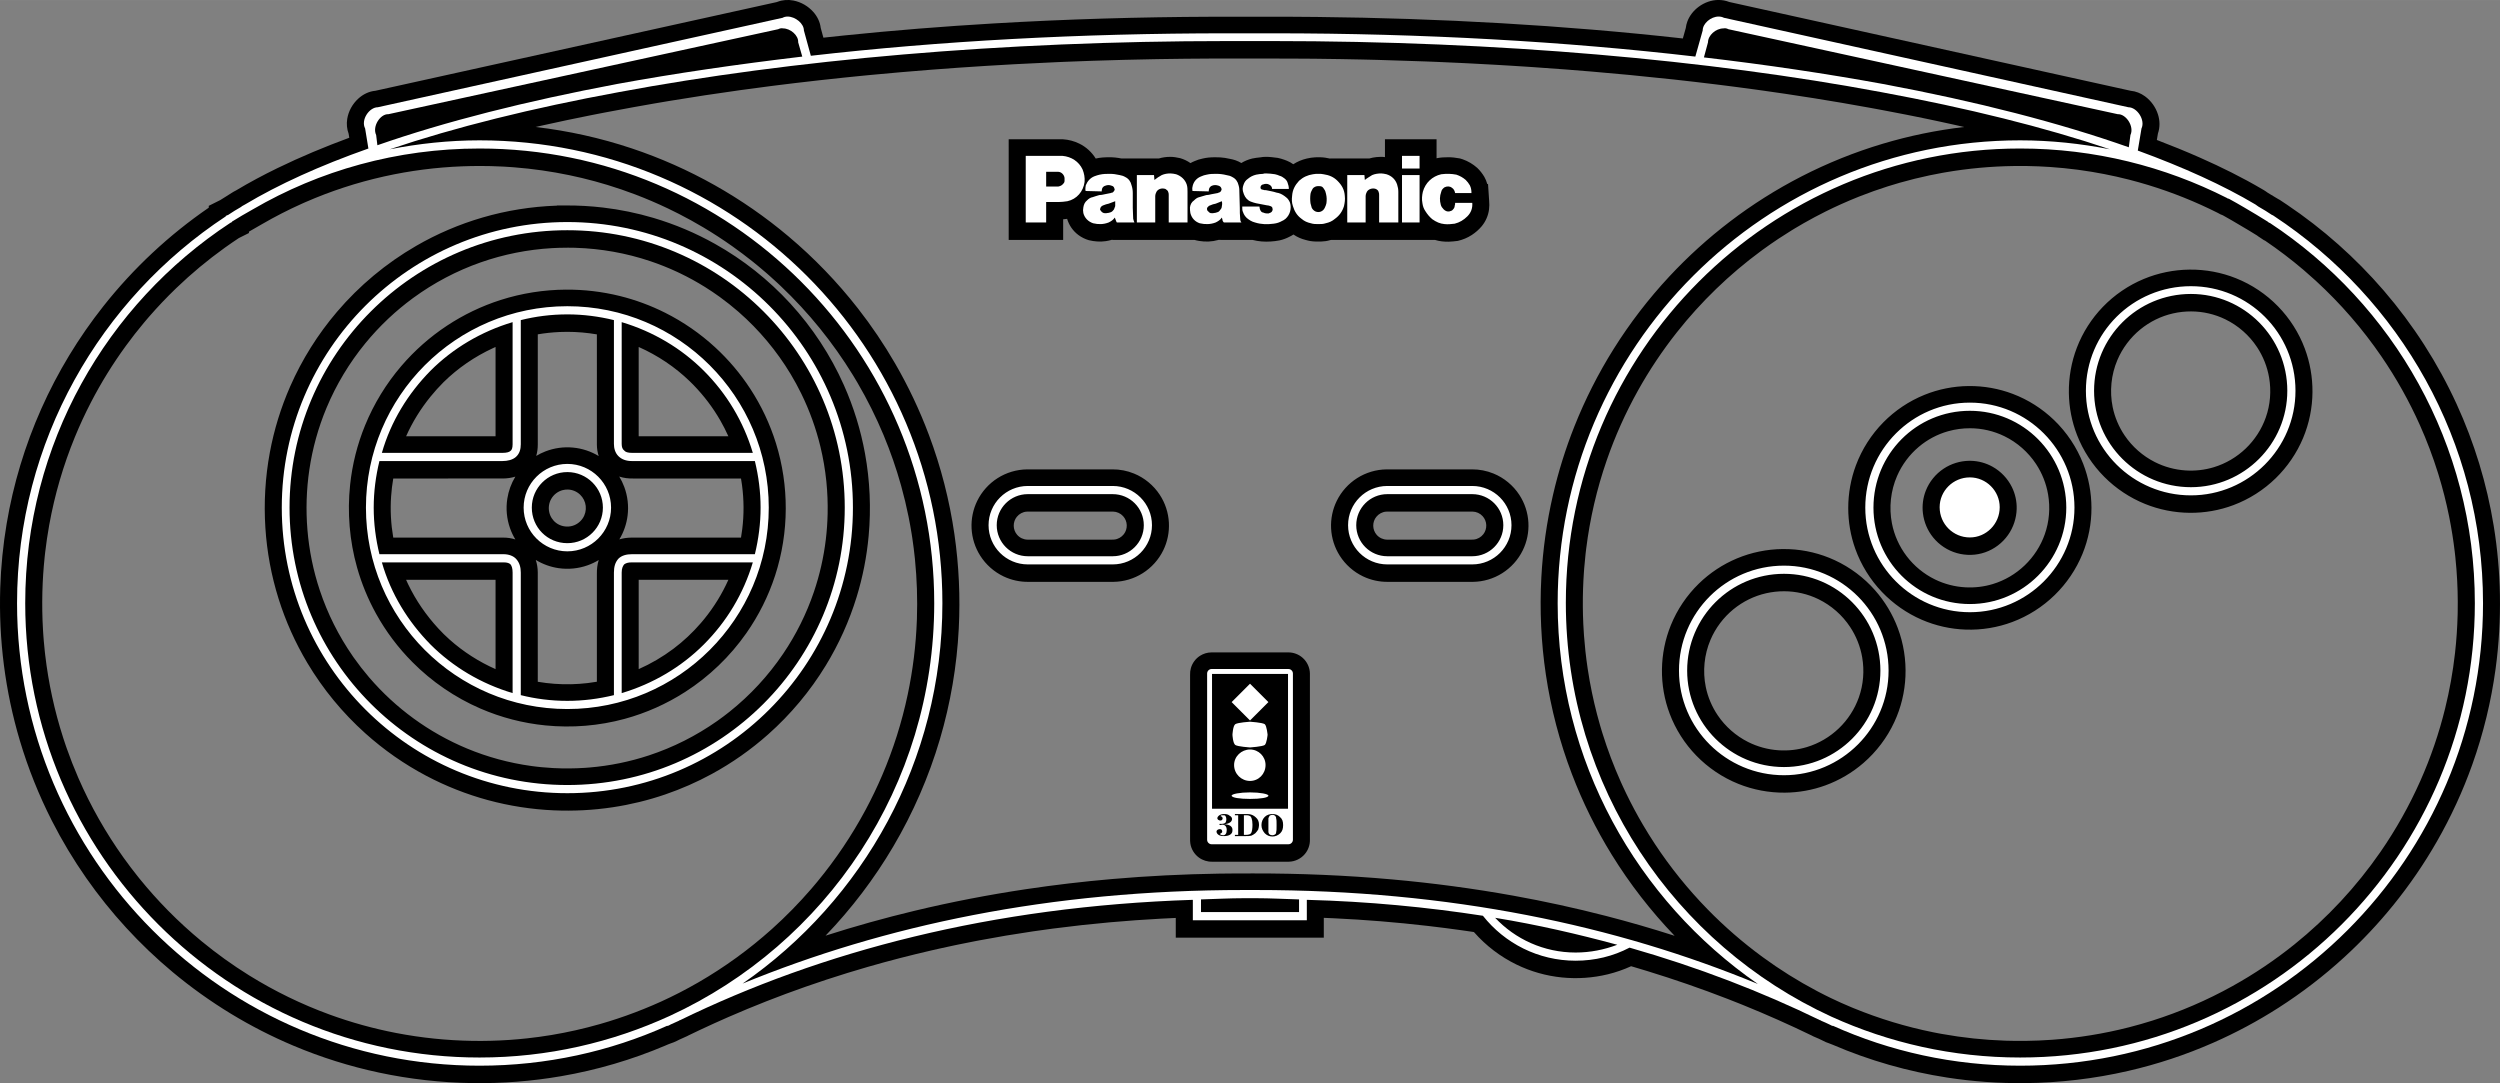 <?xml version="1.0" encoding="UTF-8" standalone="no"?>
<!-- Creator: CorelDRAW -->

<svg
   xml:space="preserve"
   width="6.119in"
   height="2.651in"
   style="fill-rule:evenodd;image-rendering:optimizeQuality;shape-rendering:geometricPrecision;text-rendering:geometricPrecision"
   viewBox="0 0 6119.327 2651.038"
   version="1.1"
   id="svg9"
   sodipodi:docname="controller.svg"
   inkscape:version="1.1.2 (0a00cf5339, 2022-02-04)"
   xmlns:inkscape="http://www.inkscape.org/namespaces/inkscape"
   xmlns:sodipodi="http://sodipodi.sourceforge.net/DTD/sodipodi-0.dtd"
   xmlns="http://www.w3.org/2000/svg"
   xmlns:svg="http://www.w3.org/2000/svg"><rect x="0" y="0" width="6119.327" height="2651.038" fill="#808080" stroke="none"/><sodipodi:namedview
   id="namedview11"
   pagecolor="#ffffff"
   bordercolor="#666666"
   borderopacity="1.0"
   inkscape:pageshadow="2"
   inkscape:pageopacity="0.0"
   inkscape:pagecheckerboard="0"
   inkscape:document-units="in"
   showgrid="false"
   fit-margin-top="0"
   fit-margin-left="0"
   fit-margin-right="0"
   fit-margin-bottom="0"
   inkscape:zoom="3.6233512"
   inkscape:cx="191.94938"
   inkscape:cy="157.45093"
   inkscape:window-width="1920"
   inkscape:window-height="996"
   inkscape:window-x="1920"
   inkscape:window-y="0"
   inkscape:window-maximized="1"
   inkscape:current-layer="svg9" />
 <defs
   id="defs4">
  <style
   type="text/css"
   id="style2">
   <![CDATA[
    .fil0 {fill:#2B0000}
   ]]>
  </style>
 
  
 </defs>
 <path
   id="path6"
   style="fill:#000000"
   class="fil0"
   d="m 4206.057,-0.139 c -17.189,0.141 -34.073,6.326 -47.868,16.46 -12.41,9.139 -22.564,21.619 -27.96,36.133 -1.927,5.137 -3.207,10.511 -3.851,15.956 -2.41,8.569 -4.821,17.138 -7.231,25.706 -147.882,-16.505 -296.229,-28.746 -444.774,-37.368 -150.195,-8.71 -300.6,-13.698 -451.037,-15.311 -41.156,-0.438 -82.315,-0.61 -123.474,-0.578 -44.376,0.015 -88.752,-0.047 -133.128,0.07 -178.163,0.646 -356.32,5.889 -534.179,16.358 -122.453,7.216 -244.763,16.925 -366.784,29.505 -16.788,1.732 -33.571,3.514 -50.347,5.361 -2.173,-7.965 -4.387,-15.922 -6.519,-23.896 -1.666,-14.527 -8.446,-28.201 -18.119,-39.064 -12.738,-14.337 -30.241,-24.449 -49.106,-28.018 -12.793,-2.427 -26.294,-1.53 -38.472,3.183 -1.823,0.839 -3.845,1.03 -5.775,1.524 C 1571.254,77.963 1245.075,150.045 918.897,222.127 c -15.636,1.394 -30.413,8.676 -41.902,19.236 -14.234,12.984 -24.116,30.793 -27.127,49.858 -1.876,12.047 -0.823,24.607 3.484,36.041 0.537,3.279 1.08,6.559 1.611,9.84 -59.814,22.085 -118.775,46.583 -176.107,74.513 -34.576,16.857 -68.551,34.976 -101.557,54.741 -2.967,1.522 -5.957,3.014 -8.744,4.856 -4.468,2.854 -8.85,5.846 -13.442,8.499 -5.401,3.231 -10.727,6.591 -16.008,10.01 -9.37,4.684 -18.74,9.369 -28.11,14.053 v 4.555 c -97.319,66.741 -184.477,148.244 -257.685,240.792 -60.961,77.028 -112.276,161.692 -152.228,251.437 -39.949,89.682 -68.533,184.422 -84.792,281.245 -8.765,52.078 -13.976,104.749 -15.679,157.53 -2.016,63.099 0.959,126.362 8.999,188.981 8.008,62.357 21.036,124.07 38.974,184.326 20.138,67.674 46.451,133.506 78.485,196.426 24.718,48.555 52.833,95.378 84.045,140.037 29.805,42.615 62.422,83.263 97.583,121.579 35.453,38.646 73.487,74.923 113.758,108.518 45.103,37.619 93.023,71.859 143.225,102.344 48.916,29.688 100.005,55.797 152.737,78.013 67.588,28.495 137.877,50.579 209.617,65.859 75.256,16.055 152.1,24.594 229.039,25.661 72.345,1 144.792,-4.568 216.1,-16.843 87.768,-15.073 173.794,-40.308 255.749,-75.156 4.21,-1.732 8.309,-3.75 12.65,-5.149 5.138,-1.817 10.357,-3.507 15.149,-6.147 1.978,-1.097 3.969,-2.165 6.063,-3.027 5.289,-2.381 10.528,-4.873 15.856,-7.163 2.119,-0.932 4.291,-1.781 6.244,-3.04 9.185,-4.465 18.403,-8.86 27.636,-13.223 0.24,-0.117 1.086,-0.51 1.559,-0.734 22.494,-10.582 45.136,-20.85 67.915,-30.804 0.277,-0.116 1.101,-0.478 1.588,-0.688 61.299,-26.733 123.602,-51.155 186.693,-73.325 0.294,-0.099 1.133,-0.396 1.637,-0.571 33.7,-11.819 67.633,-22.974 101.758,-33.504 0.171,-0.056 1.145,-0.351 1.627,-0.499 16.007,-4.926 32.059,-9.701 48.146,-14.36 0.251,-0.068 1.098,-0.316 1.578,-0.453 51.814,-14.923 104.044,-28.402 156.596,-40.469 0.313,-0.068 1.171,-0.266 1.693,-0.384 4.048,-0.92 8.095,-1.841 12.143,-2.761 0.301,-0.072 1.127,-0.253 1.629,-0.367 1.247,-0.274 2.733,-0.609 4.072,-0.906 11.363,-2.533 22.743,-4.988 34.133,-7.397 0.34,-0.067 1.175,-0.245 1.705,-0.355 2.59,-0.542 5.18,-1.085 7.769,-1.627 0.319,-0.069 1.113,-0.23 1.613,-0.334 13.307,-2.748 26.63,-5.413 39.971,-7.992 1.15,-0.224 2.554,-0.49 3.801,-0.73 l 5.039,-0.965 c 0.351,-0.063 1.18,-0.222 1.714,-0.322 43.509,-8.251 87.194,-15.565 131.007,-22.01 0.159,-0.019 1.14,-0.163 1.617,-0.231 15.651,-2.289 31.318,-4.465 47,-6.529 0.39,-0.047 1.191,-0.155 1.738,-0.225 22.912,-3.004 45.856,-5.764 68.825,-8.294 0.393,-0.046 1.194,-0.131 1.743,-0.191 22.38,-2.457 44.787,-4.669 67.21,-6.69 0.243,-0.024 1.195,-0.105 1.711,-0.151 41.287,-3.677 82.639,-6.624 124.029,-8.862 0.316,-0.019 1.143,-0.06 1.654,-0.088 11.518,-0.606 23.038,-1.178 34.56,-1.68 v 48.367 h 362.336 v -48.602 c 7.733,0.311 15.464,0.642 23.195,0.994 0.286,0.017 1.199,0.058 1.726,0.084 76.363,3.573 152.6,9.79 228.541,18.56 0.464,0.054 1.048,0.124 1.672,0.196 13.658,1.583 27.306,3.254 40.945,4.997 0.315,0.038 1.191,0.154 1.721,0.222 11.876,1.527 23.742,3.131 35.602,4.78 0.39,0.052 1.189,0.167 1.736,0.243 7.778,1.086 15.55,2.209 23.321,3.345 0.347,0.048 1.188,0.176 1.724,0.255 2.205,0.327 4.409,0.655 6.614,0.982 0.443,-0.09 1.039,0.365 1.338,0.853 28.879,32.758 64.282,59.747 103.555,78.853 34.86,16.978 72.739,27.738 111.326,31.57 37.446,3.741 75.536,1.189 112.107,-7.716 19.597,-4.787 38.747,-11.41 57.096,-19.794 2.589,0.757 5.177,1.517 7.766,2.275 0.337,0.096 1.151,0.341 1.671,0.494 9.623,2.841 19.23,5.734 28.825,8.668 0.343,0.102 1.148,0.353 1.668,0.512 65.952,20.231 131.185,42.809 195.508,67.74 0.28,0.113 1.118,0.436 1.613,0.63 9.034,3.504 18.445,7.224 27.164,10.712 3.393,1.368 6.787,2.736 10.181,4.103 0.258,0.102 1.112,0.452 1.599,0.65 56.136,22.782 111.532,47.393 166.048,73.819 2.358,1.601 5.109,2.445 7.66,3.674 6.601,2.757 13.173,5.617 19.532,8.89 4.536,2.705 9.511,4.534 14.489,6.24 3.382,1.257 6.814,2.393 10.09,3.919 89.568,38.501 184.059,65.494 280.419,80.285 62.759,9.655 126.306,14.14 189.799,13.5 84.951,-0.83 169.824,-10.772 252.621,-29.824 71.329,-16.397 141.111,-39.522 208.108,-68.986 55.519,-24.403 109.131,-53.136 160.208,-85.829 56.791,-36.355 110.445,-77.603 160.198,-123.116 43.432,-39.736 83.883,-82.727 120.912,-128.488 39.516,-48.845 75.128,-100.85 106.341,-155.377 34.388,-60.066 63.447,-123.185 86.666,-188.388 27.013,-75.843 46.131,-154.493 56.953,-234.272 8.155,-59.98 11.64,-120.587 10.544,-181.107 -1.027,-56.363 -6.056,-112.656 -15.107,-168.298 -8.4,-51.599 -20.259,-102.635 -35.508,-152.64 -15.139,-49.67 -33.595,-98.331 -55.226,-145.537 -45.971,-100.455 -106.307,-194.295 -178.41,-277.984 -69.058,-80.18 -148.885,-151.079 -236.689,-210.143 -5.969,-3.998 -11.937,-8.002 -17.943,-11.943 -2.536,-1.493 -5.242,-2.688 -7.673,-4.361 -6.998,-4.407 -14.154,-8.558 -21.262,-12.782 -1.744,-1.37 -3.751,-2.369 -5.43,-3.818 -2.794,-2.042 -5.89,-3.613 -8.832,-5.424 -48.751,-28.654 -99.521,-53.748 -151.202,-76.649 -35.073,-15.515 -70.601,-29.992 -106.438,-43.646 0.893,-5.29 1.741,-10.591 2.663,-15.873 5.245,-14.985 4.915,-31.637 0.066,-46.679 -5.593,-17.62 -16.862,-33.423 -31.797,-44.334 -10.197,-7.399 -22.287,-12.385 -34.887,-13.494 -327.6,-72.476 -655.203,-144.941 -982.805,-217.412 -8.426,-3.367 -17.529,-4.943 -26.592,-4.863 z M 3101.575,143.195 c 30.785,0 61.569,0.061 92.353,0.321 7.907,0.061 15.814,0.144 23.721,0.214 1.206,0.01 2.667,0.028 3.97,0.041 19.948,0.218 39.895,0.495 59.842,0.83 16.846,0.275 33.861,0.628 50.772,0.988 1.68,0.035 3.578,0.078 5.343,0.119 10.846,0.252 21.691,0.517 32.536,0.793 1.031,0.025 2.333,0.062 3.467,0.091 38.05,1.005 76.117,2.236 114.186,3.701 2.485,0.094 4.969,0.188 7.454,0.282 0.488,0.023 1.333,0.054 1.957,0.079 6.253,0.247 12.593,0.508 18.892,0.762 0.78,0.036 1.865,0.079 2.762,0.118 18.953,0.789 37.904,1.639 56.853,2.544 4.793,0.23 9.722,0.472 14.567,0.707 2.595,0.131 5.433,0.273 8.134,0.409 20.165,1.004 40.324,2.104 60.482,3.24 12.635,0.72 25.354,1.471 38.018,2.245 1.555,0.093 3.002,0.187 4.599,0.285 7.821,0.481 15.641,0.977 23.461,1.476 0.854,0.052 1.996,0.13 2.96,0.191 3.908,0.256 7.895,0.511 11.72,0.768 3.882,0.257 7.941,0.53 11.712,0.777 26.419,1.783 52.83,3.683 79.232,5.699 0.853,0.063 1.994,0.154 2.958,0.227 20.011,1.538 40.016,3.146 60.015,4.825 0.561,0.051 1.462,0.125 2.153,0.185 30.258,2.546 60.501,5.261 90.73,8.137 1.248,0.118 2.803,0.267 4.111,0.394 70.658,6.774 141.374,14.482 211.729,23.186 3.525,0.438 7.051,0.876 10.576,1.314 0.848,0.103 1.984,0.249 2.943,0.369 2.533,0.319 5.065,0.638 7.598,0.957 1.403,0.182 3.042,0.388 4.536,0.579 2.003,0.255 4.006,0.51 6.009,0.765 0.847,0.105 1.984,0.255 2.942,0.378 2.532,0.327 5.065,0.653 7.597,0.98 1.402,0.186 3.041,0.397 4.534,0.592 3.078,0.4 6.333,0.826 9.3,1.212 12.674,1.673 25.344,3.374 38.01,5.107 0.632,0.09 1.585,0.219 2.34,0.325 6.142,0.849 12.244,1.687 18.35,2.549 17.181,2.403 34.351,4.885 51.513,7.42 0.406,0.057 1.188,0.177 1.737,0.258 23.115,3.43 46.212,6.979 69.29,10.652 0.554,0.085 1.449,0.232 2.133,0.341 45.297,7.232 90.515,14.96 135.638,23.212 0.327,0.064 1.181,0.218 1.71,0.317 2.712,0.496 5.424,0.997 8.136,1.495 0.552,0.106 1.442,0.268 2.124,0.396 5.87,1.091 11.739,2.181 17.608,3.272 0.402,0.072 1.18,0.221 1.726,0.323 18.834,3.524 37.649,7.143 56.448,10.849 0.343,0.072 1.177,0.235 1.709,0.342 7.774,1.543 15.545,3.099 23.313,4.67 0.442,0.087 1.242,0.253 1.821,0.369 7.029,1.425 14.054,2.87 21.078,4.322 0.392,0.086 1.175,0.246 1.717,0.36 l 9.724,2.027 c 0.374,0.076 1.175,0.247 1.712,0.36 7.053,1.482 14.101,2.982 21.149,4.488 0.358,0.081 1.174,0.254 1.707,0.37 10.851,2.334 21.695,4.704 32.532,7.108 0.381,0.082 1.172,0.262 1.71,0.381 8.139,1.813 16.273,3.643 24.401,5.502 -67.354,7.831 -134.027,21.531 -199,40.936 -68.702,20.505 -135.498,47.381 -199.268,80.15 -61.335,31.513 -119.878,68.454 -174.739,110.23 -53.294,40.589 -103.136,85.714 -148.779,134.75 -50.859,54.602 -96.513,114.05 -136.142,177.276 -37.674,60.087 -69.865,123.607 -96.059,189.513 -21.635,54.456 -39.157,110.544 -52.372,167.631 -15.376,66.39 -24.909,134.125 -28.561,202.172 -4.262,79.474 -0.616,159.388 11.151,238.107 12.377,83.034 33.772,164.72 63.717,243.15 26.154,68.544 58.801,134.603 97.316,197.043 44.096,71.492 95.866,138.241 154.083,198.789 -55.52,-17.864 -111.576,-34.059 -168.046,-48.642 -74.739,-19.303 -150.212,-35.75 -226.173,-49.471 -98.675,-17.815 -198.17,-31.028 -298.037,-39.969 -112.285,-10.06 -225.035,-14.715 -337.763,-14.598 -28.164,-0.015 -56.33,0 -84.491,0.47 -87.699,1.346 -175.357,5.69 -262.739,13.284 -70.315,6.114 -140.451,14.322 -210.253,24.778 -91.683,13.716 -182.794,31.298 -272.943,52.919 -73.336,17.597 -146.031,37.874 -217.853,60.886 63.469,-65.99 119.242,-139.381 165.75,-218.251 48.582,-82.365 87.045,-170.703 114.11,-262.423 26.056,-88.222 41.57,-179.54 46.236,-271.408 3.909,-76.818 0.398,-154.021 -10.6,-230.151 -11.986,-83.032 -32.922,-164.775 -62.416,-243.315 -22.701,-60.534 -50.465,-119.165 -82.855,-175.116 -27.156,-46.887 -57.555,-91.893 -90.9,-134.601 -50.302,-64.408 -107.314,-123.573 -169.819,-176.22 -56.206,-47.355 -116.854,-89.434 -180.897,-125.491 -64.644,-36.389 -132.755,-66.616 -203.12,-90.109 -76.325,-25.493 -155.299,-43.024 -235.228,-52.319 2.591,-0.588 5.182,-1.176 7.773,-1.764 0.397,-0.084 1.172,-0.263 1.713,-0.383 2.651,-0.596 5.302,-1.191 7.953,-1.787 0.473,-0.108 1.302,-0.29 1.911,-0.427 38.651,-8.625 77.41,-16.762 116.253,-24.472 0.804,-0.156 1.897,-0.374 2.812,-0.554 5.281,-1.048 10.565,-2.08 15.848,-3.112 0.625,-0.124 1.571,-0.305 2.319,-0.451 2.655,-0.513 5.405,-1.05 7.964,-1.539 2.76,-0.531 5.719,-1.097 8.356,-1.606 22.469,-4.279 44.959,-8.45 67.462,-12.547 16.928,-3.076 33.874,-6.061 50.828,-8.994 0.362,-0.065 1.183,-0.203 1.722,-0.296 9.963,-1.7 19.925,-3.407 29.896,-5.066 1.328,-0.218 2.894,-0.481 4.313,-0.716 57.57,-9.575 115.276,-18.325 173.082,-26.358 0.987,-0.133 2.245,-0.31 3.337,-0.46 23.796,-3.302 47.601,-6.458 71.415,-9.514 0.482,-0.065 1.397,-0.178 2.067,-0.264 5.471,-0.693 10.941,-1.386 16.412,-2.079 0.382,-0.043 1.192,-0.147 1.737,-0.214 12.791,-1.599 25.586,-3.165 38.384,-4.708 1.197,-0.146 2.648,-0.315 3.943,-0.47 38.606,-4.609 77.248,-8.914 115.919,-12.942 0.409,-0.039 1.194,-0.123 1.748,-0.179 11.919,-1.237 23.816,-2.443 35.715,-3.627 4.078,-0.399 8.379,-0.829 12.548,-1.233 6.171,-0.597 12.342,-1.193 18.513,-1.79 0.56,-0.057 1.46,-0.139 2.151,-0.205 47.919,-4.551 95.878,-8.682 143.868,-12.416 0.853,-0.062 1.994,-0.153 2.958,-0.226 21.05,-1.63 42.106,-3.179 63.167,-4.657 0.995,-0.065 2.261,-0.156 3.361,-0.231 43.767,-3.049 87.557,-5.763 131.364,-8.169 1.687,-0.095 3.595,-0.195 5.367,-0.292 33.822,-1.831 67.653,-3.477 101.493,-4.942 1.205,-0.054 2.664,-0.114 3.967,-0.171 5.555,-0.231 11.258,-0.471 16.871,-0.706 0.563,-0.026 1.466,-0.059 2.159,-0.088 18.128,-0.737 36.258,-1.424 54.39,-2.058 1.655,-0.054 3.531,-0.121 5.271,-0.18 2.212,-0.076 4.425,-0.152 6.637,-0.228 0.563,-0.021 1.466,-0.048 2.16,-0.071 48.785,-1.63 97.582,-2.884 146.386,-3.78 4.236,-0.076 8.472,-0.148 12.709,-0.223 1.415,-0.019 3.066,-0.049 4.572,-0.073 19.728,-0.327 39.456,-0.589 59.186,-0.801 0.564,0 1.467,-0.013 2.161,-0.019 40.066,-0.418 80.135,-0.548 120.203,-0.513 26.096,0 52.191,0 78.287,6e-4 z m -632.58,218.498 v 225.502 h 133.336 v -50.496 c 3.247,-0.297 6.486,-0.674 9.721,-1.076 4.567,15.711 14.433,29.796 27.575,39.532 7.678,5.725 16.394,10.068 25.593,12.732 13.571,3.249 27.757,4.383 41.599,2.292 4.915,-0.727 9.778,-1.814 14.531,-3.263 1.289,0.268 2.588,0.402 3.904,0.301 14.702,-0.05 29.404,-0.01 44.107,-0.021 h 154.54 c 3.662,1.171 7.465,1.81 11.242,2.489 15.416,2.578 31.43,2.024 46.49,-2.281 0.871,-0.202 1.712,-0.679 2.62,-0.39 1.37,0.245 2.75,0.278 4.136,0.186 25.827,-0.01 51.654,0 77.481,0 14.557,3.793 29.743,4.947 44.73,3.865 7.066,-0.501 14.134,-1.241 21.08,-2.654 8.753,-1.849 17.203,-5.031 25.084,-9.25 3.211,-1.49 6.325,-3.205 9.232,-5.231 9.075,6.308 19.366,10.782 30.084,13.426 3.747,0.977 7.475,2.064 11.317,2.618 8.7,1.42 17.548,1.296 26.333,1.153 7.251,-0.213 14.51,-1.145 21.469,-3.24 1.308,-0.301 2.587,-0.844 3.954,-0.688 h 253.298 c 10.833,3.364 22.25,4.593 33.565,4.375 7.5,-0.19 14.954,-1.134 22.395,-2.016 12.134,-2.831 23.836,-7.647 34.258,-14.501 8.936,-5.867 17.09,-12.964 23.994,-21.133 9.746,-11.687 16.148,-26.15 18.083,-41.255 0.958,-7.069 0.872,-14.236 0.267,-21.331 -0.907,-13.733 -1.814,-27.467 -2.721,-41.2 l -1.791,0.471 c -1.677,-6.218 -4.046,-12.282 -7.304,-17.846 -4.82,-7.986 -10.555,-15.466 -17.324,-21.898 -10.364,-9.228 -22.525,-16.432 -35.622,-21.027 -2.242,-0.773 -4.481,-1.625 -6.81,-2.086 -9.603,-1.659 -19.307,-3.111 -29.08,-2.884 -8.481,0.019 -17.007,0.365 -25.363,1.899 -0.888,0.212 -1.78,0.408 -2.666,0.63 v -46.533 h -126.336 v 43.645 c -6.88,-0.982 -13.869,-0.722 -20.765,-0.061 -5.948,0.607 -11.848,1.726 -17.584,3.416 h -95.65 c 0.118,0.75 -0.938,0.012 -1.387,0.05 -3.451,-0.769 -6.948,-1.292 -10.418,-1.959 -8.137,-1.326 -16.415,-1.161 -24.629,-0.975 -7.059,0.313 -14.05,1.506 -20.937,3.039 -11.691,2.728 -22.94,7.409 -33.023,13.936 -4.74,-3.374 -9.813,-6.306 -15.243,-8.421 -2.235,-0.803 -4.427,-1.708 -6.641,-2.563 -5.24,-1.938 -10.654,-3.403 -16.114,-4.559 -10.033,-1.313 -20.105,-2.724 -30.25,-2.545 -4.183,0.011 -8.357,0.463 -12.463,1.239 -6.61,0.472 -13.155,1.601 -19.659,2.826 -9.412,2.28 -18.526,5.903 -26.77,11.006 -4.425,-2.541 -9,-4.851 -13.829,-6.525 -4.792,-1.736 -9.772,-2.879 -14.781,-3.778 -7.62,-1.775 -15.375,-2.98 -23.186,-3.468 -4.104,-0.269 -8.218,-0.359 -12.33,-0.297 -0.353,-8e-4 -1.201,0.01 -1.743,0.012 -9.68,0.047 -19.402,0.856 -28.826,3.148 -6.955,1.408 -13.789,3.489 -20.238,6.464 -3.286,1.33 -6.473,2.9 -9.55,4.662 -7.655,-5.37 -16.196,-9.507 -25.186,-12.082 -8.103,-1.726 -16.313,-3.357 -24.639,-3.205 -9.339,0.028 -18.7,1.282 -27.646,3.995 h -91.455 c -10.004,-2.031 -20.21,-3.163 -30.425,-2.999 -10.914,-0.029 -21.908,0.613 -32.557,3.142 -9.602,-15.609 -23.673,-28.423 -40.123,-36.505 -12.457,-6.17 -26.17,-9.767 -40.036,-10.638 h -132.913 v 20.834 z m -1295.402,44.502 c 18.681,0 37.361,0.482 56.018,1.434 0.081,0.01 1.146,0.062 1.59,0.088 1.332,0.072 2.664,0.143 3.996,0.215 0.081,0 1.145,0.067 1.59,0.092 5.055,0.289 10.106,0.625 15.156,0.982 0.08,0.011 1.144,0.086 1.588,0.12 1.33,0.099 2.66,0.198 3.99,0.297 0.08,0 1.144,0.091 1.587,0.125 45.007,3.526 90.277,10.005 134.169,19.139 10.187,2.119 20.341,4.391 30.463,6.802 0.098,0.02 1.117,0.269 1.553,0.373 20.53,4.937 40.914,10.484 61.115,16.63 0.22,0.071 1.147,0.352 1.639,0.504 22.29,6.821 44.353,14.381 66.146,22.652 0.222,0.081 1.121,0.427 1.603,0.611 26.44,10.086 52.472,21.239 78.028,33.391 0.364,0.179 1.083,0.519 1.582,0.76 8.834,4.21 18.071,8.802 26.487,13.11 20.084,10.298 39.845,21.227 59.239,32.773 0.16,0.092 1.028,0.615 1.463,0.874 23.67,14.143 46.795,29.196 69.305,45.121 0.204,0.15 0.978,0.695 1.401,0.997 16.095,11.41 32.245,23.582 47.44,35.681 1.131,0.905 2.263,1.81 3.394,2.715 0.174,0.146 0.933,0.753 1.333,1.077 2.921,2.348 6.14,4.982 8.838,7.196 6.732,5.542 13.392,11.171 19.991,16.87 0.152,0.138 0.904,0.786 1.289,1.122 0.632,0.547 1.589,1.383 2.011,1.745 2.186,1.911 4.365,3.829 6.54,5.752 0.201,0.173 0.897,0.797 1.288,1.144 6.053,5.375 12.386,11.153 18.097,16.46 2.125,1.984 4.246,3.973 6.361,5.969 0.151,0.149 0.869,0.826 1.239,1.179 68.019,64.519 127.546,137.978 176.549,217.903 0.072,0.124 0.541,0.889 0.786,1.291 3.381,5.527 6.704,11.089 9.987,16.674 0.052,0.083 0.579,0.992 0.805,1.379 24.044,41.13 45.331,83.871 63.662,127.846 16.666,39.971 30.881,80.963 42.55,122.668 0.062,0.239 0.32,1.156 0.458,1.656 6.911,24.812 12.891,49.883 17.982,75.131 0.016,0.102 0.224,1.127 0.31,1.568 2.617,13.082 4.976,26.216 7.1,39.387 0.012,0.106 0.18,1.135 0.249,1.579 0.466,2.898 0.908,5.8 1.353,8.702 0.019,0.107 0.169,1.137 0.236,1.582 2.486,16.628 4.579,33.314 6.286,50.039 0.01,0.109 0.114,1.144 0.157,1.592 4.829,48.214 6.406,96.751 4.781,145.178 -0.036,0.889 -0.077,2.065 -0.115,3.065 -2.239,61.535 -9.769,122.881 -22.541,183.119 -14.32,67.613 -35.285,133.815 -62.471,197.356 -12.147,28.382 -25.528,56.234 -40.086,83.458 -0.026,0.059 -0.543,1.009 -0.751,1.399 -33.301,62.036 -72.769,120.754 -117.579,175.062 -0.132,0.165 -0.764,0.923 -1.09,1.318 -4.374,5.286 -8.805,10.525 -13.275,15.729 -0.145,0.161 -0.784,0.907 -1.12,1.294 -29.735,34.441 -61.661,66.989 -95.507,97.4 -0.166,0.142 -0.894,0.799 -1.277,1.14 -54.868,49.144 -114.816,92.61 -178.573,129.497 -0.052,0.024 -0.993,0.57 -1.376,0.789 -29.651,17.089 -60.114,32.774 -91.284,46.904 -27.588,12.479 -55.701,23.795 -84.225,33.955 0.058,-0.027 -1.068,0.375 -1.467,0.513 -13.464,4.773 -27.026,9.267 -40.668,13.506 -0.059,0.013 -1.095,0.336 -1.518,0.464 -6.857,2.119 -13.739,4.159 -20.637,6.143 -0.077,0.017 -1.104,0.313 -1.532,0.433 -38.403,10.949 -77.421,19.741 -116.808,26.329 -0.09,0.018 -1.133,0.187 -1.574,0.261 -19.589,3.252 -39.781,5.998 -59.203,8.102 -13.835,1.497 -27.7,2.724 -41.582,3.687 -0.088,0.01 -1.145,0.076 -1.591,0.107 -29.43,1.989 -58.942,2.768 -88.437,2.346 -0.212,-0.01 -1.198,-0.02 -1.71,-0.029 -62.67,-0.984 -125.258,-7.421 -186.802,-19.302 -55.409,-10.698 -109.96,-25.83 -162.971,-45.179 -68.455,-24.999 -134.316,-57.077 -196.243,-95.493 -0.224,-0.145 -1.018,-0.635 -1.461,-0.913 -39.976,-24.879 -78.295,-52.416 -114.664,-82.322 -0.137,-0.119 -0.923,-0.763 -1.312,-1.086 -28.288,-23.337 -55.37,-48.135 -81.132,-74.234 -0.037,-0.032 -0.802,-0.817 -1.11,-1.13 -24.204,-24.599 -47.222,-50.365 -68.956,-77.171 -0.128,-0.169 -0.752,-0.933 -1.072,-1.333 -0.491,-0.609 -0.982,-1.217 -1.473,-1.826 -0.186,-0.225 -0.751,-0.936 -1.082,-1.348 -12.334,-15.375 -24.502,-31.464 -35.798,-47.268 -43.458,-60.788 -80.546,-126.131 -110.385,-194.641 -0.093,-0.206 -0.477,-1.1 -0.683,-1.571 -10.167,-23.43 -19.482,-47.23 -27.934,-71.331 0,0 -0.374,-1.076 -0.516,-1.483 -0.545,-1.569 -1.089,-3.139 -1.634,-4.708 0,-0.01 -0.367,-1.08 -0.505,-1.49 -1.954,-5.705 -3.852,-11.429 -5.714,-17.164 0,0 -0.346,-1.086 -0.476,-1.498 -21.141,-65.774 -35.836,-133.616 -43.842,-202.238 -0.022,-0.233 -0.136,-1.192 -0.194,-1.704 -0.097,-0.845 -0.194,-1.691 -0.291,-2.536 -0.029,-0.234 -0.132,-1.192 -0.19,-1.705 -0.093,-0.846 -0.187,-1.691 -0.281,-2.537 -0.025,-0.266 -0.127,-1.193 -0.182,-1.714 -0.853,-7.918 -1.605,-15.847 -2.283,-23.782 -0.019,-0.276 -0.099,-1.196 -0.141,-1.72 -0.31,-3.683 -0.593,-7.369 -0.865,-11.056 -0.012,-0.227 -0.084,-1.196 -0.119,-1.71 -0.06,-0.849 -0.12,-1.698 -0.18,-2.546 -0.021,-0.277 -0.081,-1.197 -0.117,-1.722 -0.157,-2.265 -0.294,-4.532 -0.436,-6.798 -0.013,-0.277 -0.07,-1.198 -0.1,-1.723 -1.837,-30.756 -2.309,-61.59 -1.54,-92.391 0,0.052 0.034,-1.133 0.047,-1.557 0.751,-28.088 2.599,-56.146 5.519,-84.092 0.027,-0.217 0.128,-1.192 0.184,-1.702 0.084,-0.786 0.168,-1.571 0.252,-2.357 0.026,-0.258 0.132,-1.193 0.188,-1.711 0.229,-2.099 0.517,-4.616 0.73,-6.453 2.559,-21.936 5.783,-43.795 9.68,-65.534 0.01,-0.066 0.205,-1.128 0.283,-1.563 13.288,-73.496 34.326,-145.59 62.695,-214.682 11.706,-28.524 24.659,-56.536 38.799,-83.935 0.115,-0.23 0.529,-1.02 0.758,-1.467 24.749,-47.777 53.135,-93.666 84.799,-137.168 0.145,-0.204 0.708,-0.969 1.013,-1.389 13.761,-18.848 28.143,-37.24 43.102,-55.152 0.146,-0.167 0.771,-0.918 1.102,-1.31 1.552,-1.856 3.116,-3.7 4.679,-5.547 0.139,-0.168 0.778,-0.912 1.11,-1.302 1.567,-1.841 3.147,-3.672 4.724,-5.504 0.159,-0.189 0.786,-0.906 1.125,-1.299 20.999,-24.216 43.09,-47.484 66.164,-69.732 0.07,-0.059 0.829,-0.794 1.153,-1.102 36.864,-35.433 76.27,-68.22 117.796,-98.052 0.058,-0.046 0.933,-0.667 1.293,-0.926 11.114,-7.938 22.35,-15.709 33.771,-23.197 8.223,-4.11 16.447,-8.22 24.67,-12.33 v -3.35 c 10.492,-6.243 21.119,-12.254 31.758,-18.241 31.858,-18.5 64.697,-35.308 98.318,-50.367 -0.051,0.028 1.036,-0.459 1.423,-0.628 1.793,-0.795 3.586,-1.59 5.38,-2.385 -0.04,0.014 1.04,-0.453 1.43,-0.624 61.647,-26.949 125.886,-47.956 191.537,-62.667 0.203,-0.047 1.417,-0.318 1.635,-0.363 62.572,-13.919 126.403,-22.142 190.454,-24.631 14.102,-0.552 28.216,-0.822 42.329,-0.83 z m 3771.102,0 c 4.104,0 8.209,0.025 12.312,0.072 0.303,0 1.2,0.015 1.732,0.022 0.791,0.01 1.583,0.021 2.374,0.031 0.262,0.01 1.2,0.02 1.722,0.03 18.372,0.301 36.736,1.087 55.069,2.323 0.02,0 1.139,0.08 1.573,0.111 21.49,1.489 42.936,3.621 64.298,6.399 1.954,0.263 4.109,0.54 6.14,0.816 40.626,5.523 80.935,13.373 120.661,23.512 0.21,0.051 1.161,0.298 1.657,0.425 15.011,3.856 29.939,8.039 44.77,12.538 0.21,0.06 1.147,0.35 1.637,0.499 58.591,17.875 115.641,40.781 170.365,68.305 3.636,2.379 7.623,4.19 11.734,5.572 14.928,8.199 29.592,16.867 44.224,25.581 13.31,7.894 26.696,15.678 39.757,23.98 1.946,1.756 4.253,3.006 6.395,4.494 3.778,2.519 7.556,5.038 11.334,7.557 0.639,-0.128 1.202,0.01 1.675,0.466 32.534,22.03 63.851,45.853 93.786,71.302 0.18,0.159 0.912,0.779 1.305,1.116 9.726,8.292 19.3,16.763 28.727,25.394 0.174,0.167 0.882,0.812 1.262,1.164 60.026,55.154 113.768,117.142 159.838,184.393 36.455,53.2 68.106,109.691 94.388,168.585 16.997,38.089 31.754,77.176 44.174,116.993 0.055,0.191 0.339,1.092 0.482,1.557 0.28,0.897 0.641,2.06 0.946,3.062 10.191,33.24 18.752,66.979 25.648,101.055 0.056,0.3 0.228,1.126 0.326,1.629 5.625,28.02 10.115,56.267 13.48,84.647 -7e-4,0.033 0.131,1.135 0.18,1.57 0.441,3.733 0.849,7.471 1.256,11.208 0,0.012 0.118,1.135 0.163,1.566 0.999,9.5 1.858,19.015 2.612,28.538 0,-0.068 0.085,1.129 0.117,1.549 2.663,34.752 3.651,69.632 2.975,104.479 -0.01,0.237 -0.026,1.199 -0.039,1.716 -0.021,0.998 -0.043,1.997 -0.065,2.995 0,0.196 -0.031,1.198 -0.043,1.706 -0.78,30.791 -2.872,61.549 -6.277,92.162 -0.028,0.274 -0.134,1.192 -0.193,1.714 -5.148,45.556 -13.233,90.781 -24.198,135.297 -14.908,60.5 -35.148,119.686 -60.433,176.636 -27.051,60.97 -59.859,119.379 -97.789,174.244 -58.826,85.089 -130.008,161.617 -210.621,226.441 -47.433,38.176 -98.126,72.299 -151.344,101.881 -62.496,34.74 -128.489,63.193 -196.677,84.716 -18.594,5.884 -37.357,11.233 -56.245,16.09 -0.013,0 -1.106,0.279 -1.527,0.384 -61.208,15.598 -123.806,25.71 -186.803,30.286 -21.683,1.571 -43.413,2.498 -65.151,2.768 -0.097,0 -1.149,0.012 -1.596,0.017 -15.677,0.178 -31.358,0.01 -47.029,-0.488 -0.066,-0.01 -1.145,-0.04 -1.588,-0.057 -51.792,-1.736 -103.462,-7.193 -154.461,-16.392 -0.252,-0.043 -1.18,-0.214 -1.693,-0.307 -0.829,-0.151 -1.658,-0.302 -2.487,-0.453 -0.228,-0.047 -1.179,-0.22 -1.686,-0.316 -0.829,-0.154 -1.657,-0.309 -2.486,-0.463 -0.226,-0.039 -1.178,-0.224 -1.684,-0.32 -3.611,-0.683 -7.216,-1.396 -10.82,-2.114 -0.259,-0.056 -1.176,-0.239 -1.688,-0.343 -66.289,-13.408 -131.279,-33.177 -193.863,-58.805 -0.183,-0.072 -1.108,-0.456 -1.578,-0.649 -1.123,-0.463 -2.246,-0.926 -3.369,-1.388 -0.059,-0.03 -1.057,-0.443 -1.465,-0.615 -16.716,-6.978 -33.28,-14.331 -49.573,-22.25 -4.642,-2.239 -9.263,-4.52 -13.872,-6.824 -0.214,-0.104 -1.071,-0.539 -1.533,-0.771 -4.538,-2.281 -9.056,-4.601 -13.562,-6.944 -0.179,-0.099 -1.061,-0.557 -1.512,-0.794 -0.745,-0.39 -1.489,-0.78 -2.234,-1.17 -0.241,-0.123 -1.061,-0.561 -1.525,-0.804 -46.246,-24.423 -90.688,-52.255 -132.888,-83.144 -47.997,-35.149 -93.089,-74.264 -134.654,-116.827 -47.945,-49.088 -91.204,-102.752 -128.962,-160.047 -10.055,-15.24 -19.939,-31.147 -29.051,-46.631 -14.581,-24.817 -28.081,-50.037 -40.547,-75.771 -0.098,-0.196 -0.521,-1.08 -0.744,-1.542 -2.677,-5.545 -5.304,-11.114 -7.883,-16.704 -0.299,-0.645 -0.723,-1.576 -1.07,-2.33 -1.198,-2.596 -2.369,-5.205 -3.547,-7.81 -0.031,-0.083 -0.467,-1.049 -0.647,-1.457 -17.135,-38.322 -31.985,-77.664 -44.474,-117.74 -0.01,-0.015 -0.337,-1.091 -0.466,-1.505 -0.483,-1.568 -0.967,-3.136 -1.45,-4.704 0,-0.029 -0.33,-1.094 -0.454,-1.512 -1.099,-3.616 -2.178,-7.238 -3.233,-10.867 -0.149,-0.503 -0.389,-1.345 -0.573,-1.978 -10.254,-35.418 -18.655,-71.371 -25.177,-107.662 -0.01,-0.037 -0.199,-1.126 -0.276,-1.557 -1.677,-9.402 -3.217,-18.827 -4.649,-28.269 10e-5,-0.031 -0.167,-1.131 -0.229,-1.563 -2.054,-13.774 -3.843,-27.587 -5.355,-41.431 -0.014,-0.102 -0.123,-1.143 -0.171,-1.589 -1.331,-12.282 -2.436,-24.587 -3.346,-36.907 -2e-4,-0.073 -0.08,-1.144 -0.11,-1.586 -0.625,-8.654 -1.135,-17.316 -1.554,-25.982 -0.01,-0.074 -0.052,-1.145 -0.073,-1.589 -0.641,-13.698 -0.998,-27.409 -1.122,-41.122 0,-0.278 -0.01,-1.2 -0.01,-1.726 -0.194,-28.443 0.725,-56.894 2.762,-85.264 0,-0.065 0.085,-1.143 0.117,-1.584 0.112,-1.494 0.223,-2.987 0.334,-4.481 0.01,-0.035 0.092,-1.14 0.128,-1.575 0.912,-11.586 2.024,-23.157 3.305,-34.708 0.01,-0.033 0.131,-1.136 0.182,-1.57 0.393,-3.5 0.815,-6.996 1.238,-10.493 0,-0.055 0.143,-1.136 0.197,-1.573 9.14,-73.389 25.947,-145.823 50.111,-215.721 20.418,-59.148 46.114,-116.467 76.6,-171.11 27.844,-49.887 59.683,-97.543 95.112,-142.363 59.312,-75.068 128.679,-142.179 205.684,-198.955 1.296,-0.959 2.6,-1.908 3.9,-2.863 0.175,-0.131 0.969,-0.705 1.384,-1.008 12.201,-8.886 24.592,-17.512 37.155,-25.877 0.194,-0.124 1,-0.662 1.43,-0.946 10.153,-6.745 20.831,-13.548 30.96,-19.784 2.425,-1.488 4.854,-2.968 7.288,-4.442 0.192,-0.11 1.028,-0.617 1.468,-0.881 6.829,-4.112 13.706,-8.143 20.623,-12.104 0.224,-0.122 1.043,-0.593 1.496,-0.85 17.035,-9.711 34.348,-18.932 51.889,-27.695 -0.01,0.01 1.02,-0.504 1.406,-0.694 12.067,-6.001 24.328,-11.802 36.566,-17.318 14.529,-6.547 29.208,-12.761 44.016,-18.65 0.277,-0.105 1.116,-0.441 1.609,-0.635 0.668,-0.265 1.681,-0.663 2.124,-0.841 21.968,-8.632 44.223,-16.536 66.717,-23.686 0.26,-0.085 1.144,-0.362 1.644,-0.521 9.264,-2.936 18.573,-5.725 27.913,-8.409 0.077,-0.017 1.104,-0.312 1.532,-0.432 23.545,-6.702 47.324,-12.58 71.275,-17.644 0.086,-0.013 1.124,-0.234 1.561,-0.324 9.973,-2.096 19.979,-4.033 30.008,-5.846 0.066,-0.01 1.129,-0.199 1.565,-0.275 1.236,-0.219 2.471,-0.438 3.707,-0.657 0.172,-0.032 1.18,-0.204 1.676,-0.29 55.648,-9.63 112.061,-14.809 168.529,-15.591 0.188,0 1.198,-0.014 1.704,-0.021 4.472,-0.058 8.944,-0.082 13.417,-0.086 z m -3559.394,96.674 h -22.053 c 0.185,0.787 -0.939,0.306 -1.399,0.469 -61.056,2.173 -121.856,11.857 -180.514,28.957 -56.851,16.538 -111.678,40 -162.929,69.644 -73.112,42.25 -138.887,97.125 -193.648,161.398 -46.781,54.874 -85.541,116.587 -114.53,182.617 -22.766,51.822 -39.521,106.279 -49.826,161.935 -11.191,60.471 -14.803,122.331 -10.858,183.699 3.748,58.882 14.579,117.31 32.223,173.612 17.208,54.962 40.923,107.878 70.447,157.326 38.25,64.142 86.276,122.427 141.858,172.303 45.257,40.64 95.517,75.707 149.315,104.095 47.988,25.329 98.771,45.37 151.151,59.549 52.504,14.236 106.589,22.585 160.932,24.991 48.127,2.113 96.461,-0.365 144.101,-7.533 43.691,-6.553 86.786,-17.059 128.595,-31.338 39.431,-13.482 77.717,-30.306 114.312,-50.24 49.392,-26.905 95.695,-59.465 137.746,-96.815 54.98,-48.787 102.673,-105.773 140.972,-168.514 32.11,-52.543 57.61,-109.124 75.662,-167.997 14.912,-48.607 24.775,-98.76 29.374,-149.395 6.124,-67.15 3.179,-135.136 -8.89,-201.48 -10.5,-57.706 -27.921,-114.15 -51.801,-167.724 -32.523,-73.05 -77.041,-140.723 -131.125,-199.614 -53.179,-57.947 -115.593,-107.414 -184.221,-145.844 -47.535,-26.643 -98.034,-47.992 -150.266,-63.523 -40.396,-12.001 -81.823,-20.519 -123.673,-25.448 -30.176,-3.562 -60.569,-5.264 -90.954,-5.128 z m 3.408,103.326 c 5.582,0 11.195,0.084 16.72,0.214 1.191,0.036 2.262,0.072 3.501,0.111 62.074,1.905 123.877,12.892 182.748,32.684 22.348,7.499 44.27,16.264 65.644,26.202 0.183,0.091 1.085,0.508 1.546,0.726 1.35,0.627 2.692,1.272 4.037,1.909 0.186,0.086 1.081,0.518 1.54,0.739 20.849,10.018 41.141,21.191 60.774,33.42 0.083,0.058 0.973,0.61 1.353,0.85 11.778,7.375 23.308,15.146 34.583,23.27 0.057,0.048 0.928,0.674 1.286,0.936 15.423,11.181 30.343,23.056 44.706,35.57 0.062,0.05 0.863,0.756 1.198,1.048 49.689,43.494 92.593,94.722 126.669,151.287 0.039,0.077 0.589,0.985 0.817,1.369 8.969,14.973 17.32,30.315 25.027,45.975 0,-0.012 0.5,1.023 0.689,1.409 20.217,41.304 35.886,84.826 46.68,129.527 6.68,27.685 11.488,55.821 14.4,84.151 -0.01,-0.026 0.112,1.131 0.153,1.557 2.615,26.019 3.616,52.198 3.062,78.341 -0.455,20.915 -1.925,41.979 -4.427,62.816 -5.231,43.681 -15.02,86.815 -29.185,128.466 -18.178,53.511 -43.583,104.553 -75.259,151.354 -36.248,53.627 -80.708,101.68 -131.324,142.022 -9.518,7.593 -19.256,14.912 -29.192,21.95 -0.087,0.055 -0.94,0.661 -1.308,0.919 -51.02,35.937 -107.346,64.346 -166.62,83.881 -47.149,15.564 -96.137,25.529 -145.613,29.686 -3.175,0.268 -6.342,0.503 -9.556,0.731 -0.088,0.01 -1.145,0.077 -1.591,0.107 -25.546,1.709 -51.192,1.886 -76.761,0.569 -0.096,-0.01 -1.147,-0.062 -1.594,-0.088 -9.027,-0.484 -18.044,-1.164 -27.043,-2.031 -0.087,-0.01 -1.142,-0.113 -1.586,-0.156 -3.909,-0.385 -7.815,-0.809 -11.716,-1.266 -0.184,-0.026 -1.189,-0.143 -1.692,-0.204 -3.24,-0.388 -6.478,-0.796 -9.711,-1.239 -0.306,-0.046 -1.189,-0.167 -1.716,-0.242 -53.866,-7.441 -106.773,-21.824 -156.97,-42.737 -46.15,-19.209 -90.018,-43.885 -130.407,-73.338 -39.859,-29.049 -76.35,-62.716 -108.499,-100.12 -0.065,-0.07 -0.747,-0.873 -1.038,-1.212 -12.987,-15.16 -25.538,-31.352 -36.853,-47.415 -0.622,-0.887 -1.244,-1.775 -1.866,-2.662 -0.052,-0.082 -0.654,-0.944 -0.909,-1.313 -34.373,-49.545 -61.651,-104.01 -80.661,-161.239 -15.945,-47.878 -26.075,-97.678 -30.22,-147.968 -4.042,-49.012 -2.501,-98.491 4.673,-147.146 7.66,-51.88 21.77,-102.809 41.981,-151.203 23.801,-57.069 56.024,-110.607 95.236,-158.414 17.011,-20.751 35.326,-40.431 54.8,-58.89 0.961,-0.919 2.105,-1.991 3.145,-2.96 17.965,-16.8 36.903,-32.559 56.675,-47.188 0.084,-0.067 0.925,-0.681 1.287,-0.949 0.486,-0.357 1.048,-0.774 1.328,-0.974 50.339,-36.824 106.092,-66.257 164.953,-86.898 56.218,-19.749 115.231,-31.474 174.715,-34.868 -0.01,0 1.137,-0.062 1.567,-0.086 5.065,-0.283 10.134,-0.492 15.205,-0.662 -0.01,0.01 1.138,-0.032 1.568,-0.043 6.347,-0.198 12.697,-0.266 19.047,-0.281 z m 3970.391,53.684 c -38.205,0.427 -76.334,8.153 -111.615,22.841 -37.663,15.631 -72.049,39.095 -100.334,68.469 -27.52,28.519 -49.281,62.589 -63.466,99.602 -13.587,35.319 -20.224,73.264 -19.654,111.093 0.5,35.182 7.288,70.277 20.077,103.062 14.852,38.221 37.766,73.263 66.721,102.29 28.353,28.477 62.489,51.182 99.754,66.233 34.563,13.998 71.778,21.364 109.062,21.708 36.477,0.381 73.025,-5.989 107.174,-18.833 38.551,-14.447 74.001,-37.045 103.46,-65.794 28.671,-27.936 51.694,-61.662 67.131,-98.603 14.859,-35.448 22.666,-73.82 22.91,-112.253 0.28,-36.416 -6.102,-72.893 -18.933,-106.984 -14.357,-38.273 -36.769,-73.482 -65.289,-102.759 -28.977,-29.799 -64.246,-53.461 -102.853,-68.874 -35.947,-14.407 -74.743,-21.598 -113.46,-21.202 h -0.685 z m -3973.746,48.99 c -54.175,0.316 -108.316,8.797 -159.92,25.317 -46.477,14.845 -90.87,36.167 -131.563,63.08 -41.472,27.424 -79.084,60.668 -111.419,98.435 -37.1,43.27 -67.219,92.515 -88.784,145.276 -19.061,46.524 -31.431,95.773 -36.687,145.773 -7.147,67.708 -1.459,136.791 17.061,202.326 11.06,39.257 26.671,77.225 46.399,112.921 23.988,43.393 54.027,83.436 88.996,118.587 47.592,47.939 104.35,86.759 166.335,113.623 50.571,21.958 104.585,35.94 159.449,41.352 64.927,6.432 131.046,1.099 194.004,-16.092 52.249,-14.222 102.283,-36.519 147.833,-65.797 58.64,-37.638 109.824,-86.828 149.78,-143.913 30.312,-43.264 54.197,-91.035 70.494,-141.288 17.09,-52.572 25.83,-107.826 25.997,-163.1 0.199,-54.272 -7.838,-108.586 -23.973,-160.412 -14.62,-47.096 -35.88,-92.114 -62.855,-133.391 -24.408,-37.346 -53.496,-71.625 -86.358,-101.8 -36.542,-33.595 -77.772,-62.083 -122.135,-84.353 -35.416,-17.771 -72.812,-31.605 -111.291,-41.073 -42.919,-10.584 -87.161,-15.746 -131.361,-15.472 z m 3977.801,53.328 c 28.991,0.038 57.963,6.693 84.013,19.43 31.301,15.223 58.351,39.02 77.506,68.076 14.821,22.388 24.955,47.867 29.474,74.337 5.615,32.611 2.934,66.675 -8.15,97.881 -10.108,28.653 -27.095,54.822 -49.044,75.821 -21.963,21.058 -48.876,36.967 -78.013,45.783 -22.471,6.844 -46.194,9.475 -69.624,7.885 -25.886,-1.728 -51.423,-8.649 -74.588,-20.342 -29.724,-14.953 -55.527,-37.609 -74.159,-65.18 -14.239,-21.013 -24.331,-44.838 -29.366,-69.723 -7.783,-38.315 -3.769,-78.965 11.556,-114.95 12.295,-29.024 31.767,-54.957 56.168,-74.906 23.159,-18.988 50.736,-32.578 79.951,-39.204 14.508,-3.312 29.398,-4.944 44.277,-4.908 z m -3974.516,49.998 c 24.239,0 48.468,2.142 72.357,6.226 5e-4,90.188 -0.01,180.377 0.017,270.565 0.118,9.238 1.549,18.478 4.436,27.261 -19.018,-11.526 -40.662,-18.672 -62.804,-20.734 -22.829,-2.172 -46.148,1.033 -67.531,9.322 -7.844,3.027 -15.422,6.74 -22.636,11.059 2.743,-8.96 3.877,-18.354 3.854,-27.708 0,-89.958 -1e-4,-179.917 -7e-4,-269.876 17.466,-2.988 35.12,-4.875 52.822,-5.678 -0.038,0.01 1.134,-0.047 1.56,-0.064 5.971,-0.254 11.948,-0.368 17.924,-0.374 z M 1212.995,1067.859 H 994.02 c 15.496,-34.932 35.875,-67.644 59.982,-97.276 9.928,-12.2 20.447,-23.926 31.592,-35.027 35.209,-34.665 76.6,-62.948 121.454,-83.624 1.975,-0.913 3.958,-1.809 5.947,-2.693 z m 350.971,-218.336 c 45.831,20.4 88.201,48.678 124.261,83.584 2.902,2.802 5.759,5.651 8.583,8.531 -0.032,-0.04 0.791,0.813 1.087,1.116 25.16,25.928 47.182,54.924 65.174,86.262 7.247,12.603 13.859,25.572 19.796,38.843 -73.18,0 -146.359,-10e-5 -219.539,-0.01 0.01,-72.869 0,-145.738 0,-218.607 0.212,0.093 0.423,0.186 0.635,0.279 z m 3254.145,95.356 c -36.661,0.421 -73.242,7.682 -107.238,21.425 -37.849,15.249 -72.457,38.431 -101.051,67.534 -29.31,29.772 -52.307,65.74 -66.933,104.88 -12.479,33.333 -18.881,68.915 -18.89,104.504 -0.042,34.119 5.806,68.248 17.346,100.362 14.02,39.165 36.417,75.283 65.162,105.344 27.485,28.787 60.744,52.058 97.277,67.869 34.095,14.802 71.008,23.058 108.158,24.235 38.592,1.273 77.434,-5.022 113.595,-18.584 38.705,-14.455 74.288,-37.134 103.843,-65.994 29.191,-28.476 52.528,-62.953 67.939,-100.718 14.671,-35.773 22.152,-74.457 22.008,-113.116 -0.091,-36.674 -6.942,-73.336 -20.268,-107.512 -15.636,-40.245 -40.159,-76.993 -71.268,-106.928 -28.866,-27.842 -63.385,-49.82 -100.887,-64.053 -34.341,-13.072 -71.141,-19.604 -107.88,-19.255 -0.304,0 -0.608,0 -0.912,0.01 z m 4.16,103.32 c 29.053,0.05 58.08,6.757 84.166,19.559 31.155,15.215 58.085,38.926 77.18,67.862 14.851,22.408 25.005,47.917 29.53,74.42 5.615,32.611 2.934,66.675 -8.15,97.881 -10.108,28.653 -27.095,54.822 -49.044,75.821 -21.963,21.058 -48.876,36.967 -78.013,45.783 -21.671,6.598 -44.504,9.284 -67.118,8.038 -25.714,-1.389 -51.155,-7.906 -74.301,-19.212 -27.218,-13.248 -51.233,-32.983 -69.556,-57.075 -17.942,-23.556 -30.438,-51.256 -36.039,-80.342 -7.537,-38.775 -3.159,-79.822 12.669,-116.035 11.885,-27.34 30.148,-51.88 52.945,-71.092 20.937,-17.706 45.672,-30.915 72.078,-38.327 17.43,-4.912 35.545,-7.35 53.652,-7.281 z m -2.627,79.676 c -21.932,0.344 -43.729,7.055 -62.007,19.192 -19.614,12.923 -35.149,31.963 -43.739,53.836 -6.92,17.501 -9.337,36.731 -7.09,55.41 2.534,21.593 11.325,42.412 25.081,59.253 14.866,18.331 35.488,31.929 58.226,38.279 22.529,6.372 47.029,5.761 69.126,-2.049 22.426,-7.835 42.22,-22.89 55.88,-42.312 13.165,-18.583 20.632,-41.128 21.17,-63.895 0.496,-18.397 -3.531,-36.901 -11.703,-53.395 -10.255,-20.837 -26.939,-38.45 -47.224,-49.765 -16.207,-9.095 -34.657,-14.176 -53.245,-14.538 -1.491,-0.029 -2.983,-0.036 -4.475,-0.016 z m -2108.521,20.986 c -65.802,-0.01 -131.603,-0.01 -197.405,0.013 -25.294,0.304 -50.455,7.792 -71.785,21.393 -21.246,13.47 -38.683,32.867 -49.789,55.441 -10.328,20.896 -15.167,44.452 -13.978,67.727 1.154,23.658 8.563,46.978 21.314,66.942 13.757,21.649 33.673,39.333 56.829,50.376 19.017,9.131 40.167,13.723 61.254,13.442 69.35,-0.01 138.699,0.01 208.049,-0.017 25.149,-0.307 50.169,-7.706 71.419,-21.166 21.501,-13.532 39.13,-33.129 50.293,-55.952 10.287,-20.941 15.078,-44.533 13.817,-67.828 -1.239,-24.137 -9,-47.907 -22.291,-68.098 -15.136,-23.159 -37.404,-41.592 -63.033,-52.032 -16.765,-6.873 -34.899,-10.379 -53.018,-10.239 -3.892,-0.017 -7.784,-0.01 -11.677,0 z m 880,0 c -65.802,-0.01 -131.603,-0.01 -197.405,0.013 -25.294,0.304 -50.455,7.792 -71.785,21.393 -21.246,13.47 -38.683,32.867 -49.789,55.441 -10.328,20.896 -15.167,44.452 -13.978,67.727 1.154,23.658 8.563,46.978 21.314,66.942 13.757,21.649 33.673,39.333 56.829,50.376 19.017,9.131 40.167,13.723 61.254,13.442 69.35,-0.01 138.699,0.01 208.049,-0.017 25.149,-0.307 50.169,-7.706 71.419,-21.166 21.501,-13.532 39.13,-33.129 50.293,-55.952 10.287,-20.941 15.078,-44.533 13.817,-67.828 -1.239,-24.137 -9,-47.907 -22.291,-68.098 -15.136,-23.159 -37.404,-41.592 -63.033,-52.032 -16.765,-6.873 -34.899,-10.379 -53.018,-10.239 -3.892,-0.017 -7.784,-0.01 -11.677,0 z m -2075.373,17.547 c 10.913,3.68 22.505,5.001 33.985,4.787 h 264.034 c 0.849,4.925 1.597,9.867 2.281,14.818 0.032,0.264 0.159,1.189 0.228,1.708 4.753,35.594 4.954,71.795 0.532,107.433 -0.855,6.923 -1.859,13.829 -3.039,20.705 -89.633,0 -179.266,-0.01 -268.899,0.018 -9.76,0.14 -19.544,1.445 -28.881,4.347 10.683,-17.65 17.602,-37.557 20.165,-58.029 3.015,-23.713 0.224,-48.152 -8.171,-70.54 -3.272,-8.779 -7.378,-17.248 -12.25,-25.25 z m -254.476,0.521 c -9.892,16.389 -16.559,34.711 -19.495,53.629 -3.796,24.169 -1.514,49.272 6.656,72.338 3.376,9.577 7.731,18.811 13.006,27.488 -9.618,-3.173 -19.768,-4.598 -29.884,-4.532 -38.663,0.02 -77.327,0 -115.991,0.01 H 962.557 c -5.703,-33.347 -7.597,-67.37 -5.225,-101.129 1.007,-14.588 2.766,-29.122 5.231,-43.535 89.604,0 179.209,0.012 268.813,-0.018 10.17,-0.145 20.363,-1.519 30.085,-4.558 -0.063,0.103 -0.126,0.206 -0.189,0.309 z m 128.656,31.283 c 11.101,0.255 22.015,4.83 30.006,12.536 7.611,7.248 12.65,17.181 13.769,27.65 1.216,10.617 -1.417,21.657 -7.482,30.477 -6.713,9.927 -17.445,17.113 -29.273,19.215 -12.204,2.246 -25.361,-0.498 -35.371,-7.92 -8.749,-6.419 -14.998,-16.129 -17.206,-26.755 -2.308,-10.729 -0.752,-22.309 4.662,-31.892 5.999,-10.755 16.482,-18.967 28.463,-21.934 4.055,-1.026 8.25,-1.485 12.431,-1.378 z m 1127.695,53.978 c 68.919,0.01 137.839,-0.011 206.758,0.011 9.226,0.136 18.309,4.213 24.521,11.041 5.533,5.96 8.849,13.932 9.067,22.07 0.295,7.896 -2.196,15.877 -7.056,22.122 -5.628,7.335 -14.288,12.322 -23.518,13.214 -3.871,0.401 -7.769,0.138 -11.652,0.211 -66.987,-0.01 -133.975,0.01 -200.962,-0.018 -9.547,-0.168 -18.904,-4.604 -25.103,-11.863 -5.261,-6.053 -8.298,-13.989 -8.342,-22.016 -0.119,-7.939 2.584,-15.897 7.628,-22.043 5.766,-7.13 14.457,-11.873 23.626,-12.581 1.673,-0.15 3.355,-0.186 5.033,-0.147 z m 880,0 c 68.919,0.01 137.839,-0.011 206.758,0.011 9.226,0.136 18.309,4.213 24.521,11.041 5.533,5.96 8.849,13.932 9.067,22.07 0.295,7.896 -2.196,15.877 -7.056,22.122 -5.628,7.335 -14.288,12.322 -23.518,13.214 -3.871,0.401 -7.769,0.138 -11.652,0.211 -66.987,-0.01 -133.975,0.01 -200.962,-0.018 -9.547,-0.168 -18.904,-4.604 -25.103,-11.863 -5.261,-6.053 -8.298,-13.989 -8.342,-22.016 -0.119,-7.939 2.584,-15.897 7.628,-22.043 5.766,-7.13 14.457,-11.873 23.626,-12.581 1.673,-0.15 3.355,-0.186 5.033,-0.147 z m 965.481,91.688 c -38.15,0.43 -76.22,8.191 -111.426,22.913 -34.579,14.42 -66.382,35.44 -93.23,61.569 -29.639,28.8 -53.243,63.796 -68.726,102.12 -13.841,34.146 -21.194,70.889 -21.694,107.725 -0.552,37.192 5.919,74.49 19.127,109.269 14.317,37.831 36.499,72.646 64.651,101.685 29.029,30.015 64.404,53.87 103.145,69.461 36.027,14.532 74.92,21.864 113.761,21.565 33.787,-0.222 67.537,-6.227 99.287,-17.798 34.131,-12.411 65.935,-31.157 93.36,-54.961 31.837,-27.579 57.79,-61.934 75.499,-100.159 16.288,-35.053 25.584,-73.331 27.195,-111.949 1.721,-39.97 -4.601,-80.289 -18.671,-117.75 -12.739,-33.999 -31.762,-65.623 -55.792,-92.839 -27.33,-30.99 -61.127,-56.266 -98.646,-73.593 -34.95,-16.179 -73.095,-25.41 -111.576,-27.002 -5.418,-0.23 -10.841,-0.31 -16.264,-0.256 z m -3051.568,26.717 c 17.018,10.373 36.149,17.251 55.879,20.076 23.68,3.431 48.184,1.055 70.735,-6.955 9.544,-3.373 18.745,-7.723 27.398,-12.976 -3.593,11.172 -4.714,22.986 -4.553,34.676 0.01,87.739 0,175.478 0,263.216 -7.033,1.212 -14.098,2.232 -21.182,3.102 0.07,-0.013 -1.123,0.132 -1.542,0.18 -0.628,0.073 -1.236,0.148 -1.522,0.18 -12.536,1.431 -25.134,2.318 -37.747,2.637 0.016,0 -1.138,0.026 -1.567,0.036 -27.144,0.564 -54.344,-1.446 -81.105,-6.03 4e-4,-89.328 0.01,-178.657 -0.016,-267.985 -0.132,-10.239 -1.634,-20.5 -4.896,-30.222 l 0.086,0.051 z m -98.541,48.6 v 218.611 c -40.784,-18.082 -78.842,-42.377 -112.171,-72.052 -9.815,-8.711 -19.197,-17.91 -28.051,-27.597 -29.618,-32.156 -54.782,-68.508 -73.677,-107.963 -1.74,-3.643 -3.442,-7.306 -5.074,-10.998 z m 569.869,0 c -15.315,34.242 -35.123,66.469 -58.77,95.589 -2.505,3.089 -5.052,6.143 -7.638,9.165 -0.024,0.035 -0.746,0.867 -1.032,1.2 -20.04,23.237 -42.516,44.387 -67.059,62.812 -26.326,19.779 -54.938,36.496 -85.034,49.847 0,-72.871 0,-145.742 0.01,-218.613 h 219.525 z m 2584.289,28.002 c 28.991,0.038 57.963,6.693 84.013,19.43 31.301,15.223 58.351,39.02 77.506,68.076 14.821,22.388 24.955,47.867 29.474,74.337 5.615,32.611 2.934,66.675 -8.15,97.881 -10.108,28.653 -27.095,54.822 -49.044,75.821 -21.963,21.058 -48.876,36.967 -78.013,45.783 -22.471,6.844 -46.194,9.475 -69.624,7.885 -25.886,-1.728 -51.423,-8.649 -74.588,-20.342 -29.724,-14.953 -55.527,-37.609 -74.159,-65.18 -14.239,-21.013 -24.331,-44.838 -29.366,-69.724 -7.783,-38.315 -3.769,-78.965 11.556,-114.95 12.295,-29.024 31.767,-54.957 56.168,-74.906 23.159,-18.988 50.736,-32.578 79.951,-39.204 14.508,-3.312 29.398,-4.944 44.277,-4.908 z M 3153.602,1596.851 c -39.067,0.108 -85.004,3e-4 -111.73,0 -25.576,0 -51.151,0.01 -76.727,0.012 -9.721,0.043 -19.52,2.998 -27.749,8.262 -10.765,6.809 -18.879,17.665 -22.355,29.92 -1.587,5.415 -2.201,11.082 -2.046,16.715 0,133.431 -0.01,266.862 0,400.293 0.013,4.222 -0.098,8.471 0.633,12.649 2.113,13.554 9.77,26.143 20.857,34.227 9.407,6.988 21.207,10.616 32.91,10.264 62.475,-0.01 124.95,0.01 187.424,-0.018 14.9,-0.251 29.5,-7.281 39.054,-18.706 8.322,-9.757 12.817,-22.648 12.453,-35.46 0,-135.5 0.01,-270.999 -0.016,-406.498 -0.205,-14.48 -6.804,-28.696 -17.641,-38.285 -9.537,-8.547 -22.26,-13.425 -35.072,-13.377 z"
   sodipodi:nodetypes="scccccccccsccccccccccccccccccccccccccccccccccccccccccccccscccccccccccccccccccccccccccccccscccccccccccccccccccccccccccccccccccccccccccccccccccccccssccsccsssccccccccccccccccccccscccccscccccccccccccccccccccccccccccccccccccccccccccccccccccccccccccccccccccccccccccccccccccccccccccccccccccccscccccccccccccccccccccccccccccccccccccccccccccccccccccccccccccccccccccccccccccccccccccccccsccccccccsccccccccccccccccccccccccccccccccccccccscccccccccccccccccccccccccccccccccccccccccccccccccccccccccccccccccccccscccccccccccscccccccccccccccccssccsccscccccccccccccccccccscccccccssccccccccccscsccccsccccscccccccccccccccccccccccsccccccccccccccccccccccccccccccccccccccccccccscccccccccccccccccccccccccccccccccscccccccccccsccccccccccccccccccccccccccccscccccccccccccccccccccccccccccsccssccccccccccccccccccccccccccccccccccccscccccccccccccccccccsccccccccccsscccccccscccccccssccccccccccccccccccccccccccccccccccsccccccccccsssccccccccccccccccccccccccccccccccccscccccccccccscccccccccccccccccccccccscccccccccccssscccccccccccsscccccccccccccccccccccccccscccccccccccccccccccccccccccccccccccccccccccccccccccccccc" /><g
   id="g830"
   style="fill:#ffffff"
   transform="translate(-1121.271,-4564.539)">
  <path
   class="fil0"
   d="m 5328,4605 c -19,0 -39,17 -39,34 l -18,64 c -318,-37 -667,-57 -1034,-57 h -111 -1 c -361,0 -705,19 -1019,55 l -17,-62 c 0,-17 -21,-34 -40,-34 -4,0 -9,1 -12,3 l -991,219 c -21,0 -42,31 -31,52 l 8,49 c -119,42 -220,88 -302,137 -3,2 -6,3 -9,5 h 1 c -12,7 -24,14 -34,21 -1,0 -1,0 -1,0 l -4,2 v 1 c -307,202 -511,551 -511,947 0,625 507,1132 1132,1132 164,0 320,-35 460,-98 v 1 c 3,-1 6,-3 8,-4 7,-3 13,-6 20,-9 v 0 l 1,-1 h 1 c 347,-169 763,-279 1256,-295 v 40 10 h 10 259 10 v -10 -40 c 151,4 295,18 431,39 53,67 135,110 227,110 47,0 92,-11 132,-32 168,48 323,108 467,178 0,0 1,0 1,0 l 1,1 c 0,0 0,0 0,0 v 0 c 7,3 14,6 20,9 3,1 5,3 8,4 v -1 c 140,63 296,98 459,98 626,0 1133,-507 1133,-1132 0,-397 -204,-745 -512,-948 v 0 l -3,-2 c -1,0 -1,0 -1,0 -10,-7 -22,-14 -34,-21 v 0 c -2,-2 -5,-3 -7,-5 -79,-47 -176,-91 -288,-132 l 9,-54 c 10,-21 -11,-52 -32,-52 l -990,-219 c -4,-2 -8,-3 -13,-3 z m 688,1201 c 0,-40 -33,-73 -73,-73 -41,0 -74,33 -74,73 0,41 33,74 74,74 40,0 73,-33 73,-74 z M 5340,4634 c 4,-1 8,0 12,2 l 953,208 c 20,-1 41,30 31,51 l -4,30 c -170,-60 -372,-112 -602,-155 -137,-25 -284,-47 -438,-65 l 10,-37 c 0,-17 19,-34 38,-34 z m -2302,0 c 18,0 38,17 37,34 l 10,35 c -160,19 -311,41 -453,67 -223,42 -421,92 -587,150 l -3,-25 c -10,-21 10,-52 30,-51 l 954,-208 c 4,-2 8,-3 12,-2 z m 1087,31 h 111 c 554,0 1067,46 1490,125 211,39 400,86 560,140 -71,-14 -145,-22 -220,-22 v 0 c -625,0 -1132,507 -1132,1133 0,386 194,727 490,932 -346,-143 -752,-230 -1229,-230 h -29 c -476,0 -881,87 -1227,229 295,-204 489,-545 489,-931 0,-626 -507,-1133 -1133,-1133 v 0 c -75,0 -149,8 -220,22 160,-54 349,-101 561,-140 423,-79 936,-125 1489,-125 z m 1941,263 c 182,0 354,44 506,121 1,1 3,2 5,2 13,7 25,14 37,21 20,12 41,24 58,35 l 1,1 3,2 c 0,0 0,0 1,0 302,199 502,541 502,931 0,614 -498,1112 -1113,1112 -165,0 -321,-36 -462,-100 -383,-176 -650,-563 -650,-1013 0,-614 498,-1112 1112,-1112 z m -3771,0 c 615,0 1113,498 1113,1113 0,448 -265,834 -647,1010 -142,65 -299,102 -466,102 -614,0 -1112,-498 -1112,-1112 0,-390 199,-732 502,-931 0,0 0,0 0,0 l 4,-2 v -1 c 16,-10 33,-20 51,-30 163,-95 353,-149 555,-149 z m 1337,18 v 163 h 50 v -50 h 30 c 8,0 14,-1 22,-2 23,-5 39,-24 42,-47 1,-11 -1,-21 -5,-31 -9,-19 -27,-31 -49,-33 -3,0 -6,0 -9,0 z m 921,0 v 31 h 43 v -31 z m -871,39 h 29 c 8,0 15,7 16,15 0,3 0,5 0,7 0,3 -1,5 -3,7 -3,4 -7,6 -12,7 -4,0 -7,0 -11,0 h -19 z m 304,4 c -7,0 -14,1 -21,4 -7,4 -12,7 -18,12 l -1,-12 h -42 v 116 h 45 v -65 c 0,-3 1,-6 3,-10 4,-7 13,-10 22,-7 3,2 6,4 7,8 1,3 1,4 1,7 v 67 h 46 v -75 c 0,-6 0,-12 -2,-18 -4,-12 -14,-21 -26,-25 -5,-1 -9,-2 -14,-2 z m 516,0 c -7,0 -15,1 -22,4 -6,4 -12,7 -18,12 l -1,-12 h -42 v 116 h 45 v -65 c 0,-3 1,-6 3,-10 4,-7 14,-10 22,-7 4,2 6,4 7,8 1,3 1,4 1,7 v 67 h 47 v -75 c 0,-6 -1,-12 -3,-18 -4,-12 -13,-21 -26,-25 -5,-1 -9,-2 -13,-2 z m -282,0 c -2,0 -5,0 -7,1 -6,0 -11,1 -17,2 -8,2 -14,5 -20,10 -6,4 -9,9 -11,15 -1,3 -2,6 -2,9 0,5 1,9 3,14 3,8 9,15 17,18 5,2 9,3 13,4 9,2 17,3 26,5 3,0 6,1 9,2 3,1 5,3 5,6 1,3 0,5 -2,8 -2,2 -5,3 -8,4 -4,0 -8,0 -12,-2 -2,0 -3,-1 -5,-2 -2,-2 -3,-4 -4,-7 0,-2 -1,-4 -1,-6 h -42 v 3 c 0,4 0,7 2,11 2,6 5,10 9,14 6,5 12,9 20,11 16,5 30,5 46,3 8,-1 14,-3 21,-7 3,-1 5,-3 8,-5 11,-10 15,-25 11,-39 -2,-5 -5,-10 -9,-13 -6,-5 -12,-9 -19,-11 -2,0 -3,-1 -5,-1 -9,-3 -17,-4 -26,-6 -3,0 -5,0 -7,-1 -2,0 -2,-1 -4,-1 -2,-1 -3,-4 -2,-7 0,0 0,0 0,0 1,-3 4,-5 6,-5 5,-2 10,-2 14,0 5,2 8,6 8,11 h 41 c 0,-5 -1,-10 -3,-15 -1,-4 -4,-8 -8,-11 -4,-3 -7,-5 -11,-6 -4,-2 -8,-3 -12,-4 -8,-1 -14,-2 -22,-2 z m 128,1 c -4,0 -8,0 -13,1 -13,2 -24,7 -34,16 -10,11 -16,22 -17,37 -1,9 -1,16 2,25 4,13 10,23 21,31 7,6 14,9 23,11 6,2 12,2 18,2 7,0 12,0 18,-2 9,-2 16,-5 23,-11 11,-8 18,-18 22,-31 2,-9 3,-16 2,-25 -1,-15 -7,-26 -18,-37 -9,-9 -20,-14 -34,-16 -4,-1 -8,-1 -13,-1 z m 320,0 c -6,0 -12,0 -19,1 -22,5 -39,21 -45,43 -2,9 -3,18 -1,28 1,7 3,13 7,19 5,8 10,14 17,20 10,7 19,11 30,12 9,1 16,0 25,-1 12,-3 22,-9 31,-18 9,-9 13,-20 12,-33 h -42 c 0,3 0,5 -1,7 0,4 -2,7 -4,9 -2,3 -5,4 -9,5 -5,1 -10,-1 -14,-5 -3,-3 -6,-7 -7,-11 -3,-11 -3,-21 1,-32 1,-5 4,-8 8,-11 6,-3 13,-3 18,1 5,3 7,8 8,13 h 40 c 0,-7 -1,-13 -4,-19 -3,-5 -6,-9 -10,-13 -7,-6 -14,-10 -23,-13 -6,-1 -12,-2 -18,-2 z m -830,0 c -8,0 -16,0 -25,2 -4,1 -8,2 -13,4 -10,4 -17,12 -21,22 -1,4 -1,8 -1,12 0,1 1,2 1,2 l 39,1 c 0,-2 0,-4 1,-7 1,-3 4,-6 8,-7 5,-2 10,-2 15,0 4,1 6,3 7,7 1,2 1,4 -1,6 -1,2 -2,3 -4,4 -1,0 -2,0 -4,1 -5,1 -10,2 -15,3 -5,1 -8,2 -13,2 -6,2 -11,3 -16,5 -6,1 -10,4 -14,8 -5,4 -8,10 -9,17 -1,5 -1,9 0,14 3,12 12,21 24,25 13,3 25,3 38,-2 6,-3 11,-6 15,-12 1,3 2,6 3,8 1,2 1,3 2,4 h 43 c -1,-2 -2,-5 -3,-9 0,-9 -1,-18 -1,-27 0,-13 0,-23 0,-36 0,-7 -1,-13 -3,-19 -2,-9 -7,-16 -15,-20 -5,-3 -9,-4 -14,-5 -9,-2 -16,-3 -24,-3 z m 261,0 c -8,0 -16,0 -24,2 -5,1 -9,2 -13,4 -11,4 -18,12 -21,22 -1,4 -2,8 -1,12 0,1 0,2 0,2 l 40,1 c 0,-2 0,-4 1,-7 1,-3 4,-6 7,-7 5,-2 10,-2 16,0 3,1 6,3 7,7 1,2 0,4 -1,6 -1,2 -3,3 -5,4 -1,0 -2,0 -3,1 -5,1 -10,2 -16,3 -4,1 -8,2 -12,2 -6,2 -11,3 -17,5 -5,1 -9,4 -13,8 -6,4 -9,10 -10,17 0,5 0,9 1,14 3,12 11,21 23,25 13,3 26,3 39,-2 6,-3 11,-6 15,-12 1,3 2,6 2,8 1,2 2,3 3,4 h 43 c -2,-2 -3,-5 -3,-9 -1,-9 -1,-18 -1,-27 0,-13 -1,-23 -1,-36 0,-7 0,-13 -2,-19 -2,-9 -7,-16 -15,-20 -5,-3 -9,-4 -15,-5 -8,-2 -16,-3 -24,-3 z m 454,3 v 116 h 43 v -116 z m -205,27 c 3,0 7,0 10,2 2,2 3,3 4,5 3,4 4,7 5,12 2,8 2,15 1,23 -1,4 -2,7 -4,11 -4,9 -14,13 -23,9 -4,-2 -7,-5 -9,-9 -1,-4 -2,-7 -3,-11 -1,-8 -1,-15 0,-23 1,-5 3,-8 5,-12 3,-5 9,-7 14,-7 z m -497,37 c 0,4 0,8 0,12 -1,3 -2,6 -3,8 -2,3 -5,6 -8,7 -3,1 -6,2 -9,2 -3,1 -6,0 -8,0 -3,-1 -4,-2 -6,-4 -1,-1 -2,-3 -3,-4 0,-3 1,-6 3,-8 2,-2 3,-2 5,-3 5,-2 8,-3 13,-4 6,-2 10,-4 16,-6 z m 261,0 c 1,4 1,8 0,12 0,3 -1,6 -3,8 -2,3 -4,6 -8,7 -3,1 -6,2 -9,2 -3,1 -5,0 -8,0 -2,-1 -4,-2 -5,-4 -2,-1 -3,-3 -3,-4 -1,-3 0,-6 3,-8 1,-2 3,-2 5,-3 4,-2 8,-3 13,-4 5,-2 10,-4 15,-6 z m -1602,51 c -386,0 -699,313 -699,699 0,386 313,699 699,699 386,0 699,-313 699,-699 0,-386 -313,-699 -699,-699 z m 0,20 c 375,0 679,304 679,679 0,375 -304,679 -679,679 -376,0 -680,-304 -680,-679 0,-375 304,-679 680,-679 z m 3974,137 c -142,0 -257,114 -257,256 0,141 115,256 257,256 141,0 256,-115 256,-256 0,-142 -115,-256 -256,-256 z m 0,19 c 130,0 236,106 236,237 0,130 -106,236 -236,236 -131,0 -237,-106 -237,-236 0,-131 106,-237 237,-237 z m -3974,30 c -273,0 -493,221 -493,493 0,272 220,493 493,493 272,0 493,-221 493,-493 0,-272 -221,-493 -493,-493 z m 0,20 c 39,0 77,5 114,14 v 303 c 0,11 3,22 11,30 8,8 19,12 33,12 h 1 300 c 9,37 14,75 14,114 0,39 -5,77 -14,114 h -301 c -13,0 -25,3 -33,11 -8,9 -11,20 -11,34 v 300 c -37,9 -75,14 -114,14 -40,0 -78,-5 -114,-14 v -300 c 0,-13 -3,-24 -11,-33 -7,-8 -19,-12 -31,-12 h -304 c -9,-37 -14,-75 -14,-114 0,-39 5,-77 14,-114 h 301 c 13,0 25,-3 33,-10 9,-8 12,-19 12,-31 v -304 c 36,-9 74,-14 114,-14 z m -134,19 v 299 c 0,9 -2,14 -5,16 -3,3 -9,5 -20,5 h -295 c 22,-77 64,-145 119,-201 55,-55 124,-96 201,-119 z m 267,0 c 77,23 146,64 201,119 56,56 97,124 120,201 h -295 c -11,0 -17,-2 -20,-6 -4,-3 -6,-8 -6,-16 z m 3300,197 c -141,0 -256,115 -256,257 0,141 115,256 256,256 141,0 256,-115 256,-256 0,-142 -115,-257 -256,-257 z m 0,20 c 130,0 236,106 236,237 0,130 -106,236 -236,236 -131,0 -236,-106 -236,-236 0,-131 105,-237 236,-237 z m -3433,130 c -59,0 -107,48 -107,107 0,59 48,107 107,107 59,0 107,-48 107,-107 0,-59 -48,-107 -107,-107 z m 0,20 c 48,0 87,39 87,87 0,48 -39,87 -87,87 -49,0 -87,-39 -87,-87 0,-48 39,-87 87,-87 z m 1127,34 c -53,0 -96,43 -96,96 0,53 43,96 96,96 h 208 c 53,0 96,-43 96,-96 0,-53 -43,-96 -96,-96 z m 880,0 c -53,0 -96,43 -96,96 0,53 43,96 96,96 h 208 c 53,0 96,-43 96,-96 0,-53 -43,-96 -96,-96 z m -880,20 h 208 c 42,0 76,34 76,76 0,42 -34,76 -76,76 h -208 c -42,0 -76,-34 -76,-76 0,-42 34,-76 76,-76 z m 880,0 h 208 c 42,0 76,34 76,76 0,42 -34,76 -76,76 h -208 c -42,0 -76,-34 -76,-76 0,-42 34,-76 76,-76 z m -1849,167 h 296 c -23,77 -64,145 -120,201 -55,55 -124,96 -201,119 v -295 c 0,-11 3,-16 6,-20 4,-3 9,-5 19,-5 z m -612,0 h 298 c 9,0 14,2 17,5 3,4 5,10 5,20 v 295 c -77,-23 -146,-64 -201,-119 -55,-56 -97,-124 -119,-201 z m 3432,8 c -142,0 -257,115 -257,257 0,141 115,256 257,256 141,0 256,-115 256,-256 0,-142 -115,-257 -256,-257 z m 0,20 c 130,0 236,106 236,237 0,130 -106,236 -236,236 -131,0 -237,-106 -237,-236 0,-131 106,-237 237,-237 z m -1401,233 c -6,0 -11,5 -11,11 v 407 c 0,6 5,11 11,11 h 188 c 6,0 11,-5 11,-11 v -407 c 0,-6 -5,-11 -11,-11 z m 1,12 h 186 v 330 h -186 z m 93,24 -45,45 45,45 45,-45 z m 0,93 c 0,0 -30,2 -36,6 -6,4 -7,26 -7,26 0,0 1,21 7,25 6,4 36,6 36,6 0,0 30,-2 36,-6 5,-4 7,-25 7,-25 0,0 -2,-22 -7,-26 -6,-4 -36,-6 -36,-6 z m 0,68 c -21,0 -39,17 -39,38 0,22 18,39 39,39 21,0 38,-17 38,-39 0,-21 -17,-38 -38,-38 z m 0,105 c -25,0 -45,4 -45,8 0,5 20,8 45,8 25,0 45,-3 45,-8 0,-4 -20,-8 -45,-8 z m 55,53 c 7,0 13,2 18,7 6,5 8,11 8,20 0,9 -2,15 -7,20 -5,5 -12,8 -19,8 -8,0 -14,-3 -19,-8 -5,-6 -8,-12 -8,-20 0,-8 3,-15 8,-20 5,-5 12,-7 19,-7 z m -118,0 c 5,0 10,1 13,4 4,2 6,5 6,8 0,7 -7,12 -20,13 v 0 c 8,0 13,2 16,4 4,3 5,6 5,10 0,5 -1,8 -5,11 -4,3 -10,4 -16,4 -6,0 -10,-1 -13,-3 -3,-2 -5,-5 -5,-8 0,-2 1,-3 2,-4 2,-1 3,-2 5,-2 2,0 4,0 5,1 1,1 2,3 2,5 0,2 -2,4 -5,5 0,0 0,1 0,1 0,1 0,1 2,2 2,0 3,1 5,1 6,0 9,-5 9,-13 0,-8 -4,-13 -11,-13 l -5,1 c -1,0 -2,-1 -2,-2 0,-1 1,-1 2,-1 h 4 c 4,0 7,-1 9,-3 1,-2 2,-4 2,-8 0,-4 -1,-6 -2,-8 -1,-2 -3,-2 -6,-2 -1,0 -2,0 -4,0 -1,1 -2,1 -2,2 0,0 1,1 2,1 2,1 3,3 3,5 0,1 -1,3 -2,4 -1,0 -2,1 -4,1 -2,0 -3,-1 -5,-2 -1,-1 -2,-2 -2,-4 0,-2 2,-5 5,-7 3,-2 7,-3 12,-3 z m 26,0 h 31 c 8,0 15,3 20,8 6,5 8,11 8,19 0,4 -1,7 -2,11 -2,3 -4,6 -7,9 -4,3 -7,5 -10,6 -4,1 -8,1 -13,1 h -27 v -3 h 8 v -48 h -8 z m 92,2 c -3,0 -5,1 -7,2 -1,2 -2,4 -3,6 0,3 0,9 0,17 0,8 0,14 0,16 0,3 1,5 3,7 1,1 4,2 7,2 2,0 5,-1 6,-2 2,-1 3,-3 3,-6 1,-3 1,-8 1,-17 0,-8 0,-13 -1,-16 0,-3 -1,-5 -2,-6 -2,-2 -4,-3 -7,-3 z m -70,1 v 48 h 5 c 7,0 12,-2 13,-5 2,-4 3,-11 3,-20 0,-7 -1,-12 -2,-15 -1,-3 -2,-5 -4,-6 -2,-1 -4,-2 -7,-2 z m 1,203 h 28 c 36,0 70,2 106,3 v 31 h -240 v -31 c 35,-1 70,-3 106,-3 z m 614,48 c 104,17 203,40 299,66 -32,12 -66,19 -102,19 -78,0 -148,-33 -197,-85 z"
   id="path828"
   style="fill:#ffffff" />
 </g>
</svg>
